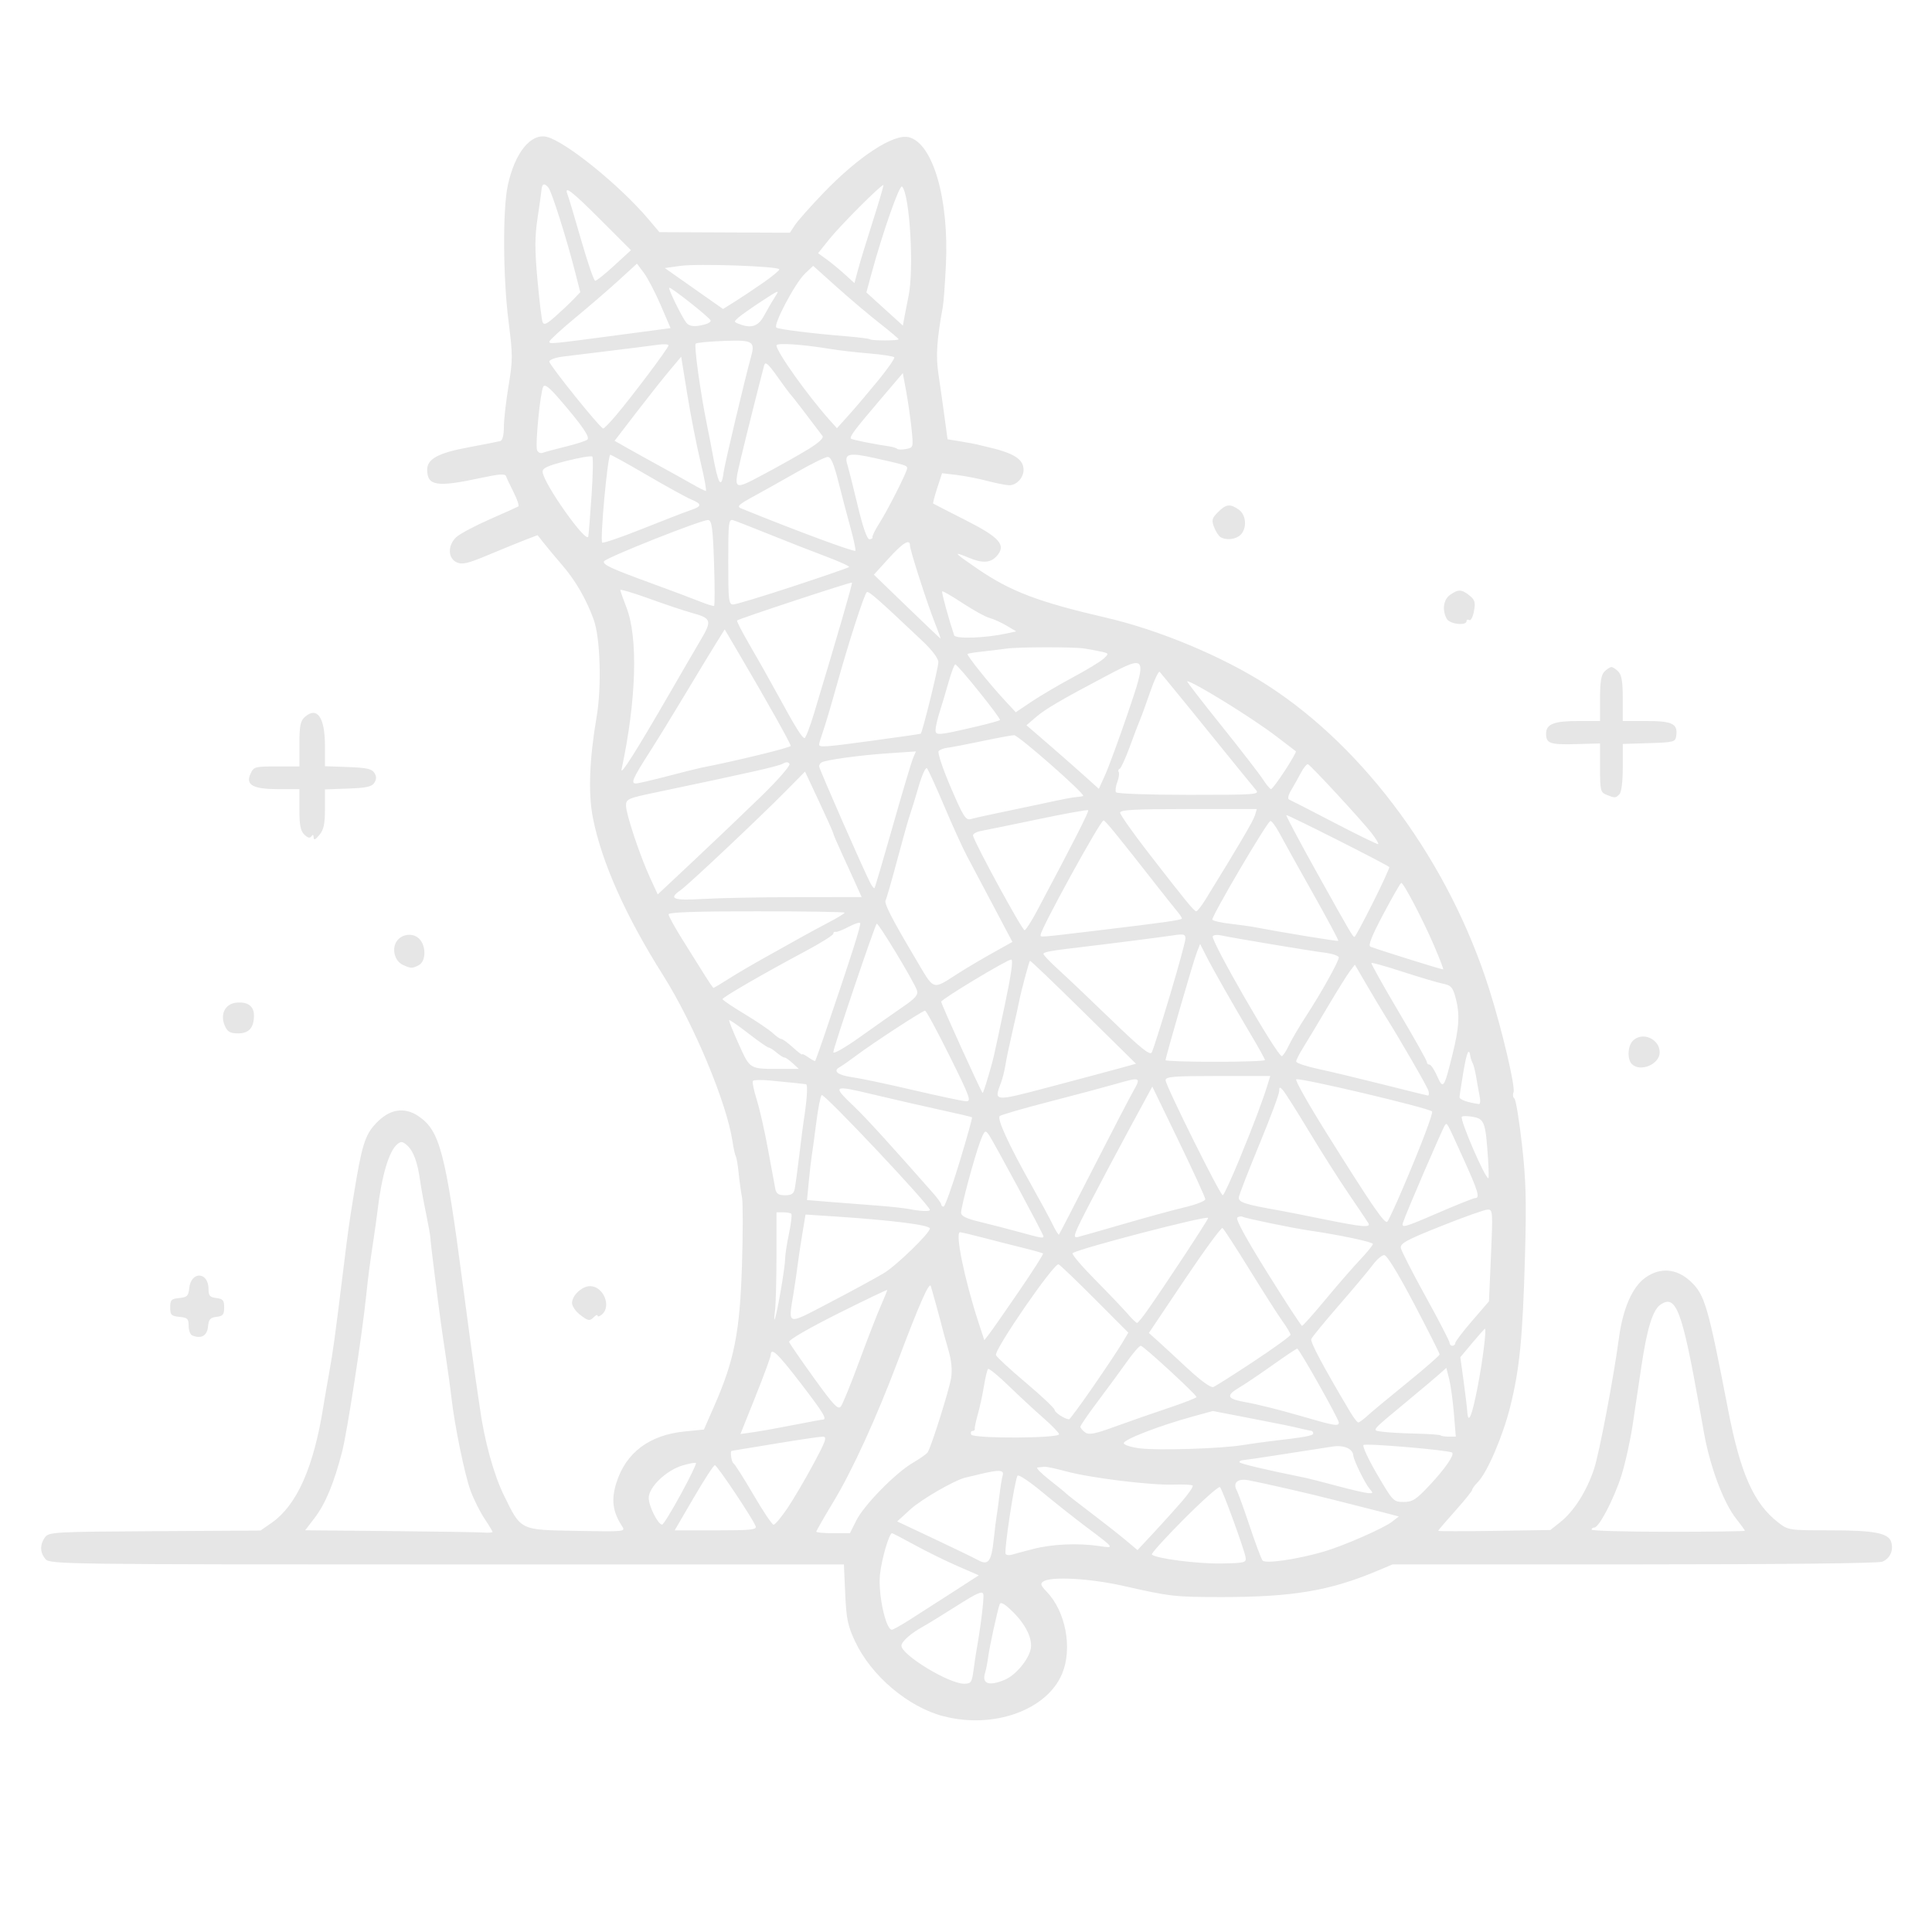 <?xml version="1.0" encoding="UTF-8" standalone="no"?>
<!-- Created with Inkscape (http://www.inkscape.org/) -->

<svg
   width="180mm"
   height="180mm"
   viewBox="0 0 180 180"
   version="1.1"
   id="svg5"
   xmlSpace="preserve"
   xmlns="http://www.w3.org/2000/svg"
   xmlnsSvg="http://www.w3.org/2000/svg"><defs
     id="defs2" /><g
     id="layer1"><g
       id="g884"
       transform="translate(8.165,113.57)" /><g
       id="g876"
       transform="translate(174.149,34.086)"><path
         style="fill:#e6e6e6;fill-opacity:1;stroke-width:0.265"
         d="m -86.245,125.814 c -3.302,-0.861 -6.735,-3.768 -8.24,-6.978 -0.68,-1.45 -0.814,-2.096 -0.917,-4.432 l -0.122,-2.734 h -36.966 c -35.476,0 -36.984,-0.019 -37.404,-0.484 -0.537,-0.594 -0.561,-1.364 -0.062,-2.045 0.359,-0.491 0.816,-0.516 10.225,-0.571 l 9.85,-0.057 1.005,-0.697 c 2.39,-1.656 3.965,-5.203 4.869,-10.963 0.08,-0.509 0.317,-1.879 0.526,-3.043 0.37,-2.057 0.516,-3.127 1.339,-9.79 0.438,-3.552 0.493,-3.944 0.92,-6.593 0.769,-4.767 1.065,-5.743 2.073,-6.823 1.274,-1.366 2.655,-1.603 4.003,-0.687 1.968,1.336 2.495,3.335 4.101,15.559 0.507,3.856 1.039,7.785 1.183,8.731 0.144,0.946 0.327,2.196 0.406,2.778 0.416,3.062 1.291,6.271 2.236,8.204 1.634,3.343 1.456,3.255 6.816,3.354 4.499,0.083 4.548,0.077 4.207,-0.446 -0.877,-1.348 -1.021,-2.455 -0.524,-4.035 0.884,-2.812 3.074,-4.456 6.371,-4.783 l 1.783,-0.177 0.985,-2.249 c 1.851,-4.226 2.363,-6.835 2.56,-13.029 0.096,-3.019 0.098,-5.876 0.004,-6.35 -0.094,-0.474 -0.233,-1.482 -0.31,-2.242 -0.076,-0.759 -0.198,-1.476 -0.27,-1.593 -0.072,-0.117 -0.21,-0.742 -0.307,-1.389 -0.536,-3.594 -3.614,-10.956 -6.471,-15.482 -3.494,-5.533 -5.719,-10.525 -6.535,-14.664 -0.446,-2.261 -0.327,-5.466 0.35,-9.413 0.475,-2.773 0.342,-7.319 -0.263,-9.015 -0.672,-1.88 -1.683,-3.643 -2.905,-5.063 -0.652,-0.758 -1.444,-1.706 -1.76,-2.108 l -0.575,-0.731 -1.107,0.424 c -0.609,0.233 -2.164,0.867 -3.455,1.408 -1.952,0.818 -2.454,0.936 -2.977,0.698 -0.83,-0.378 -0.847,-1.589 -0.033,-2.347 0.327,-0.305 1.723,-1.049 3.101,-1.654 1.378,-0.605 2.584,-1.148 2.679,-1.206 0.095,-0.059 -0.101,-0.647 -0.434,-1.306 -0.334,-0.66 -0.655,-1.342 -0.713,-1.516 -0.079,-0.237 -0.664,-0.196 -2.336,0.165 -4.108,0.887 -5.009,0.749 -5.009,-0.767 0,-1.002 1.036,-1.562 3.862,-2.086 1.441,-0.267 2.769,-0.529 2.951,-0.581 0.203,-0.058 0.331,-0.564 0.331,-1.306 0,-0.666 0.195,-2.387 0.434,-3.824 0.402,-2.422 0.402,-2.863 0,-6.037 -0.518,-4.085 -0.552,-10.402 -0.069,-12.653 0.653,-3.04 2.147,-4.892 3.645,-4.516 1.755,0.44 6.784,4.511 9.432,7.634 l 1.05,1.238 6.079,0.027 6.079,0.027 0.465,-0.71 c 0.256,-0.39 1.433,-1.719 2.616,-2.952 3.293,-3.433 6.59,-5.59 8.001,-5.236 2.247,0.564 3.755,5.772 3.451,11.922 -0.086,1.746 -0.212,3.473 -0.279,3.836 -0.565,3.069 -0.668,4.616 -0.421,6.272 0.148,0.989 0.401,2.769 0.562,3.955 l 0.293,2.158 1.225,0.201 c 0.674,0.11 1.344,0.234 1.489,0.274 0.146,0.04 0.518,0.13 0.827,0.2 2.613,0.587 3.539,1.156 3.539,2.176 0,0.73 -0.652,1.433 -1.329,1.433 -0.274,0 -1.188,-0.18 -2.032,-0.401 -0.844,-0.221 -2.141,-0.473 -2.883,-0.561 l -1.348,-0.16 -0.453,1.384 c -0.249,0.761 -0.416,1.411 -0.372,1.443 0.045,0.033 1.391,0.723 2.991,1.533 3.23,1.636 3.844,2.344 2.918,3.368 -0.578,0.639 -1.323,0.679 -2.612,0.14 -1.51,-0.631 -1.395,-0.487 0.837,1.041 3.069,2.102 5.662,3.088 11.954,4.545 4.961,1.149 10.862,3.613 14.977,6.255 9.201,5.906 17.025,16.609 20.741,28.376 1.203,3.808 2.45,9.098 2.261,9.59 -0.089,0.232 -0.054,0.491 0.078,0.575 0.132,0.084 0.448,1.999 0.703,4.254 0.379,3.352 0.431,5.261 0.286,10.451 -0.213,7.605 -0.498,10.508 -1.377,14.023 -0.691,2.761 -2.152,6.156 -3.027,7.031 -0.281,0.281 -0.512,0.599 -0.515,0.708 -0.003,0.109 -0.717,0.994 -1.587,1.966 -0.87,0.972 -1.582,1.805 -1.583,1.852 -1.7e-4,0.047 2.351,0.049 5.226,0.005 l 5.226,-0.08 0.926,-0.735 c 1.276,-1.012 2.471,-2.9 3.154,-4.98 0.486,-1.481 1.821,-8.507 2.302,-12.116 0.374,-2.803 1.248,-4.81 2.475,-5.684 1.381,-0.983 2.906,-0.858 4.199,0.344 1.333,1.239 1.628,2.248 3.503,11.955 1.151,5.956 2.395,8.754 4.677,10.517 0.929,0.718 0.993,0.728 4.828,0.728 4.105,0 5.429,0.251 5.692,1.08 0.247,0.777 -0.114,1.569 -0.841,1.845 -0.392,0.149 -9.7,0.249 -23.136,0.249 H -44.405 l -1.513,0.635 c -4.337,1.82 -7.834,2.407 -14.346,2.407 -4.451,0 -4.796,-0.039 -9.247,-1.044 -3.056,-0.69 -6.667,-0.894 -7.417,-0.42 -0.329,0.208 -0.279,0.367 0.317,0.988 1.758,1.836 2.397,5.271 1.417,7.617 -1.419,3.396 -6.386,5.176 -11.049,3.961 z m 2.797,-4.289 c 0.093,-0.691 0.212,-1.495 0.265,-1.786 0.387,-2.143 0.728,-4.905 0.652,-5.277 -0.075,-0.364 -0.532,-0.168 -2.473,1.063 -1.31,0.831 -2.728,1.702 -3.153,1.936 -1.129,0.623 -2.007,1.4 -2.007,1.777 0,0.861 4.413,3.543 5.829,3.543 0.655,0 0.732,-0.108 0.887,-1.257 z m 2.916,0.888 c 0.973,-0.406 2.142,-1.775 2.4,-2.809 0.233,-0.936 -0.428,-2.331 -1.683,-3.548 -0.773,-0.75 -1.106,-0.933 -1.201,-0.661 -0.224,0.639 -0.955,4.003 -1.077,4.956 -0.064,0.497 -0.187,1.127 -0.273,1.401 -0.331,1.042 0.343,1.285 1.835,0.662 z m -8.993,-5.508 c 0.74,-0.467 2.521,-1.608 3.958,-2.536 l 2.611,-1.686 -1.984,-0.863 c -1.091,-0.474 -2.886,-1.357 -3.988,-1.962 -1.102,-0.605 -2.053,-1.1 -2.113,-1.1 -0.266,0 -0.965,2.393 -1.121,3.84 -0.193,1.79 0.531,5.156 1.109,5.156 0.1,0 0.788,-0.382 1.528,-0.85 z m 7.959,-7.558 c 0.105,-0.978 0.227,-1.969 0.272,-2.201 0.045,-0.233 0.158,-1.066 0.252,-1.852 0.094,-0.786 0.231,-1.638 0.305,-1.892 0.159,-0.547 -0.27,-0.582 -2.017,-0.167 -0.655,0.156 -1.31,0.311 -1.455,0.346 -1.008,0.239 -4.095,2.022 -5.117,2.955 l -1.233,1.126 3.44,1.621 c 1.892,0.891 3.735,1.785 4.097,1.985 0.944,0.523 1.237,0.136 1.457,-1.92 z m 23.466,1.661 c -0.116,-0.727 -2.15,-6.304 -2.387,-6.544 -0.105,-0.107 -1.611,1.229 -3.345,2.968 -1.734,1.739 -3.084,3.231 -3,3.315 0.368,0.368 4.254,0.871 6.435,0.833 2.222,-0.039 2.376,-0.078 2.297,-0.571 z m 7.284,-0.534 c 1.832,-0.533 5.587,-2.178 6.377,-2.795 l 0.612,-0.478 -1.009,-0.267 c -0.555,-0.147 -1.485,-0.384 -2.067,-0.527 -0.582,-0.143 -1.951,-0.49 -3.043,-0.772 -2.079,-0.536 -6.383,-1.523 -7.898,-1.811 -0.988,-0.188 -1.473,0.236 -1.08,0.943 0.128,0.231 0.67,1.73 1.205,3.331 0.534,1.601 1.073,3.042 1.198,3.203 0.254,0.327 3.209,-0.101 5.705,-0.826 z m -27.062,-0.249 c 1.766,-0.454 4.136,-0.56 6.104,-0.274 1.513,0.22 1.543,0.264 -1.218,-1.811 -1.107,-0.832 -2.943,-2.286 -4.081,-3.232 -1.138,-0.946 -2.158,-1.627 -2.268,-1.514 -0.254,0.261 -1.285,7.013 -1.114,7.294 0.07,0.115 0.325,0.149 0.568,0.075 0.242,-0.074 1.147,-0.316 2.009,-0.538 z m 13.885,-4.474 c 0.61,-0.708 1.044,-1.353 0.964,-1.433 -0.08,-0.08 -0.889,-0.119 -1.799,-0.088 -2.111,0.073 -7.775,-0.625 -9.997,-1.233 -0.941,-0.257 -1.86,-0.45 -2.041,-0.429 -0.182,0.021 -0.465,0.054 -0.63,0.072 -0.165,0.018 0.341,0.536 1.124,1.151 0.783,0.615 1.483,1.187 1.556,1.272 0.073,0.085 1.085,0.875 2.249,1.756 1.164,0.881 2.63,2.032 3.257,2.557 l 1.141,0.955 1.534,-1.646 c 0.844,-0.905 2.033,-2.226 2.643,-2.934 z m -64.269,2.889 c 0,-0.066 -0.341,-0.631 -0.758,-1.257 -0.417,-0.626 -0.999,-1.793 -1.293,-2.593 -0.536,-1.457 -1.493,-6.111 -1.768,-8.599 -0.08,-0.728 -0.317,-2.454 -0.525,-3.836 -0.433,-2.87 -0.517,-3.485 -1.047,-7.673 -0.212,-1.673 -0.391,-3.221 -0.399,-3.44 -0.007,-0.218 -0.187,-1.23 -0.399,-2.249 -0.212,-1.019 -0.459,-2.388 -0.55,-3.043 -0.241,-1.739 -0.622,-2.785 -1.204,-3.312 -0.43,-0.389 -0.583,-0.408 -0.931,-0.119 -0.782,0.649 -1.457,2.94 -1.852,6.284 -0.064,0.541 -0.233,1.757 -0.377,2.703 -0.35,2.309 -0.476,3.28 -0.672,5.159 -0.386,3.704 -1.769,12.676 -2.23,14.466 -0.756,2.938 -1.556,4.875 -2.55,6.177 l -0.899,1.178 7.867,0.074 c 4.327,0.041 8.254,0.102 8.726,0.136 0.473,0.034 0.86,0.008 0.86,-0.057 z m 33.888,-1.058 c 0.721,-1.443 3.657,-4.441 5.27,-5.381 0.655,-0.381 1.275,-0.817 1.378,-0.969 0.333,-0.489 2.007,-5.799 2.191,-6.95 0.119,-0.742 0.029,-1.627 -0.268,-2.646 -0.245,-0.842 -0.487,-1.71 -0.537,-1.928 -0.103,-0.448 -0.902,-3.362 -1.088,-3.967 -0.138,-0.447 -1.067,1.658 -3.034,6.877 -2.039,5.408 -4.258,10.263 -6.037,13.208 -0.88,1.457 -1.6,2.713 -1.6,2.791 0,0.078 0.706,0.141 1.569,0.141 h 1.569 z m 82.793,0.95 c -2e-5,-0.052 -0.364,-0.554 -0.808,-1.115 -1.18,-1.49 -2.427,-4.81 -3,-7.988 -0.072,-0.402 -0.264,-1.473 -0.426,-2.381 -1.622,-9.106 -2.189,-10.593 -3.651,-9.568 -0.7,0.491 -1.237,2.231 -1.748,5.668 -0.227,1.528 -0.596,4.002 -0.82,5.498 -0.224,1.496 -0.701,3.639 -1.059,4.763 -0.689,2.157 -2.078,4.821 -2.515,4.821 -0.143,0 -0.259,0.089 -0.258,0.198 5.3e-4,0.109 3.215,0.198 7.144,0.198 3.929,0 7.143,-0.042 7.143,-0.094 z m -92.166,-0.422 c -0.285,-0.744 -3.6,-5.701 -3.804,-5.689 -0.113,0.007 -1.002,1.376 -1.974,3.043 l -1.768,3.03 h 3.847 c 3.255,0 3.824,-0.059 3.699,-0.384 z m -6.978,-2.968 c 0.841,-1.542 1.478,-2.856 1.415,-2.919 -0.063,-0.063 -0.625,0.038 -1.247,0.224 -1.529,0.458 -3.153,2.019 -3.152,3.03 0.001,0.771 0.873,2.497 1.252,2.479 0.111,-0.005 0.891,-1.272 1.732,-2.814 z m 9.929,1.302 c 0.565,-0.837 1.652,-2.682 2.414,-4.101 1.191,-2.216 1.316,-2.58 0.886,-2.58 -0.275,0 -2.279,0.297 -4.455,0.66 -2.175,0.363 -3.985,0.661 -4.021,0.661 -0.183,0.003 -0.034,1.048 0.168,1.173 0.129,0.079 0.964,1.396 1.856,2.926 0.892,1.53 1.735,2.782 1.873,2.782 0.138,0 0.713,-0.685 1.278,-1.521 z m 59.855,-2.171 c 1.424,-1.52 2.316,-2.812 2.086,-3.023 -0.245,-0.225 -8.063,-0.894 -8.261,-0.707 -0.117,0.111 0.46,1.35 1.282,2.753 1.454,2.484 1.52,2.552 2.456,2.552 0.832,0 1.159,-0.211 2.437,-1.575 z m -5.627,0.319 c -0.396,-0.45 -1.464,-2.633 -1.493,-3.052 -0.044,-0.657 -0.881,-1.021 -1.955,-0.851 -0.616,0.098 -1.418,0.222 -1.782,0.276 -0.364,0.054 -1.912,0.295 -3.44,0.535 -1.528,0.24 -2.927,0.443 -3.109,0.453 -0.182,0.009 -0.331,0.091 -0.331,0.183 0,0.135 2.335,0.69 6.218,1.478 0.291,0.059 1.601,0.395 2.91,0.747 1.31,0.352 2.608,0.652 2.885,0.668 0.459,0.026 0.468,-0.013 0.096,-0.435 z m -11.845,-4.035 c 0.8,-0.128 1.991,-0.296 2.646,-0.372 3.237,-0.376 3.969,-0.509 3.969,-0.721 0,-0.127 -0.089,-0.24 -0.198,-0.251 -0.109,-0.011 -0.437,-0.077 -0.728,-0.147 -1.158,-0.278 -1.715,-0.393 -5.006,-1.03 l -3.419,-0.662 -1.873,0.514 c -3.165,0.868 -6.534,2.178 -6.429,2.499 0.054,0.166 0.745,0.377 1.534,0.471 1.733,0.204 7.488,0.022 9.504,-0.302 z m -17.066,-1.02 c 0,-0.13 -0.655,-0.808 -1.455,-1.507 -0.8,-0.699 -2.256,-2.047 -3.234,-2.996 -0.978,-0.948 -1.845,-1.658 -1.926,-1.577 -0.081,0.081 -0.254,0.803 -0.385,1.605 -0.13,0.801 -0.386,1.978 -0.568,2.616 -0.182,0.637 -0.31,1.248 -0.284,1.357 0.026,0.109 -0.069,0.198 -0.21,0.198 -0.141,0 -0.199,0.149 -0.13,0.331 0.15,0.393 8.191,0.366 8.191,-0.027 z m 10.253,-2.465 c 1.419,-0.474 2.566,-0.926 2.549,-1.004 -0.06,-0.276 -4.949,-4.772 -5.189,-4.772 -0.134,0 -0.711,0.662 -1.282,1.472 -0.571,0.81 -1.783,2.46 -2.692,3.668 -0.909,1.208 -1.654,2.289 -1.654,2.401 0,0.113 0.197,0.349 0.439,0.526 0.357,0.261 0.885,0.159 2.844,-0.554 1.323,-0.481 3.566,-1.263 4.985,-1.737 z m 26.531,0.508 c -0.099,-1.201 -0.299,-2.642 -0.442,-3.204 l -0.262,-1.021 -0.577,0.519 c -0.317,0.285 -1.708,1.458 -3.091,2.605 -3.461,2.873 -3.301,2.677 -2.305,2.824 0.468,0.069 1.859,0.148 3.092,0.176 1.233,0.028 2.295,0.103 2.359,0.168 0.065,0.065 0.408,0.117 0.762,0.117 h 0.645 z m -61.522,1.098 c 1.382,-0.274 2.603,-0.498 2.712,-0.5 0.456,-0.006 0.083,-0.623 -2.063,-3.413 -2.146,-2.79 -2.754,-3.361 -2.774,-2.609 -0.005,0.182 -0.641,1.913 -1.414,3.846 l -1.405,3.516 1.216,-0.172 c 0.669,-0.094 2.347,-0.395 3.729,-0.669 z m 50.8,-0.236 c 0,-0.323 -3.692,-6.881 -3.874,-6.881 -0.072,0 -1.105,0.691 -2.296,1.536 -1.191,0.845 -2.548,1.761 -3.016,2.037 -1.399,0.823 -1.276,1.111 0.616,1.44 0.942,0.164 3.107,0.705 4.811,1.202 3.394,0.99 3.759,1.055 3.759,0.666 z m 2.649,-0.61 c 0.362,-0.335 2.028,-1.718 3.701,-3.075 1.673,-1.357 3.043,-2.552 3.043,-2.656 0,-0.104 -1.072,-2.229 -2.381,-4.722 -1.473,-2.803 -2.533,-4.532 -2.778,-4.531 -0.218,0.001 -0.695,0.406 -1.058,0.9 -0.364,0.494 -1.775,2.179 -3.136,3.745 -1.361,1.565 -2.532,2.995 -2.602,3.176 -0.108,0.281 1.096,2.541 3.614,6.779 0.324,0.546 0.668,0.992 0.764,0.992 0.096,0 0.471,-0.274 0.834,-0.608 z m -25.571,-2.681 c 1.144,-1.655 2.358,-3.474 2.697,-4.043 l 0.616,-1.034 -3.144,-3.154 c -1.729,-1.735 -3.24,-3.18 -3.358,-3.211 -0.442,-0.116 -6.015,7.972 -5.828,8.459 0.07,0.183 1.325,1.342 2.789,2.575 1.463,1.233 2.668,2.372 2.677,2.532 0.013,0.247 0.926,0.843 1.339,0.875 0.073,0.006 1.068,-1.344 2.213,-2.999 z m 35.858,-0.025 c 0.469,-2.416 0.844,-5.417 0.677,-5.417 -0.038,0 -0.568,0.597 -1.179,1.326 l -1.11,1.326 0.299,2.18 c 0.165,1.199 0.322,2.505 0.349,2.903 0.086,1.251 0.434,0.414 0.964,-2.318 z m -57.632,-2.331 c 0.76,-2.061 1.662,-4.388 2.005,-5.17 0.343,-0.782 0.623,-1.468 0.623,-1.525 0,-0.057 -2.083,0.94 -4.629,2.216 -2.697,1.351 -4.582,2.446 -4.516,2.624 0.062,0.168 1.104,1.68 2.314,3.359 1.845,2.56 2.251,2.988 2.511,2.648 0.171,-0.223 0.932,-2.091 1.692,-4.153 z m 36.793,-0.056 c 1.873,-1.239 3.406,-2.35 3.406,-2.469 0,-0.119 -0.334,-0.682 -0.742,-1.249 -0.408,-0.568 -1.788,-2.728 -3.067,-4.801 -1.278,-2.073 -2.418,-3.827 -2.531,-3.897 -0.114,-0.07 -1.703,2.102 -3.533,4.828 l -3.326,4.956 0.712,0.634 c 0.392,0.349 1.657,1.514 2.811,2.59 1.294,1.206 2.245,1.899 2.481,1.809 0.21,-0.081 1.915,-1.16 3.788,-2.399 z m 18.752,-1.692 c 0,-0.137 0.707,-1.069 1.571,-2.07 l 1.571,-1.821 0.188,-4.28 c 0.18,-4.095 0.166,-4.279 -0.314,-4.269 -0.276,0.006 -2.228,0.7 -4.339,1.543 -3.24,1.294 -3.822,1.611 -3.744,2.04 0.051,0.279 1.092,2.317 2.315,4.529 1.223,2.212 2.223,4.147 2.223,4.299 0,0.153 0.119,0.278 0.265,0.278 0.146,0 0.265,-0.112 0.265,-0.25 z m -40.626,-4.858 c 1.276,-1.863 2.276,-3.432 2.223,-3.485 -0.053,-0.053 -0.87,-0.286 -1.815,-0.518 -0.945,-0.232 -2.612,-0.656 -3.703,-0.942 -1.091,-0.287 -2.089,-0.523 -2.217,-0.525 -0.488,-0.01 0.42,4.423 1.721,8.402 l 0.543,1.659 0.464,-0.601 c 0.255,-0.331 1.508,-2.126 2.784,-3.989 z m 28.529,0.808 c 1.117,-1.346 2.569,-3.016 3.227,-3.712 0.658,-0.695 1.197,-1.358 1.197,-1.473 0,-0.187 -3.175,-0.858 -5.953,-1.258 -1.487,-0.214 -5.961,-1.138 -6.188,-1.278 -0.103,-0.064 -0.322,-0.033 -0.487,0.069 -0.195,0.12 0.777,1.91 2.791,5.14 1.699,2.725 3.156,4.956 3.236,4.957 0.08,0.001 1.06,-1.099 2.177,-2.445 z m -41.143,-2.463 c 1.164,-0.697 4.292,-3.732 4.292,-4.164 0,-0.326 -3.533,-0.772 -8.901,-1.124 l -2.683,-0.176 -0.301,1.814 c -0.166,0.998 -0.36,2.29 -0.431,2.872 -0.071,0.582 -0.246,1.773 -0.387,2.646 -0.496,3.066 -0.723,3.007 3.377,0.867 2.001,-1.044 4.266,-2.275 5.034,-2.735 z m 24.525,3.511 c 1.722,-2.443 5.696,-8.484 5.696,-8.66 0,-0.281 -12.253,2.909 -12.632,3.288 -0.095,0.095 0.854,1.211 2.108,2.48 1.254,1.269 2.614,2.694 3.022,3.167 0.407,0.473 0.804,0.855 0.88,0.85 0.077,-0.006 0.493,-0.512 0.925,-1.124 z m -34.123,-1.908 c 0.228,-1.31 0.411,-2.647 0.408,-2.973 -0.003,-0.325 0.156,-1.363 0.354,-2.305 0.198,-0.943 0.295,-1.778 0.217,-1.856 -0.078,-0.078 -0.42,-0.142 -0.759,-0.142 h -0.617 l -0.003,4.035 c -0.002,2.219 -0.062,4.511 -0.135,5.093 -0.22,1.77 0.096,0.675 0.535,-1.852 z m 24.473,-5.036 c 0,-0.203 -4.7,-8.933 -5.115,-9.5 -0.314,-0.43 -0.387,-0.367 -0.782,0.681 -0.541,1.432 -1.774,6.028 -1.775,6.616 -5.3e-4,0.317 0.48,0.55 1.785,0.864 0.982,0.237 2.619,0.659 3.638,0.94 2.066,0.568 2.249,0.601 2.249,0.398 z m 7.541,-1.174 c 2.037,-0.592 4.567,-1.283 5.622,-1.534 1.055,-0.251 1.918,-0.587 1.918,-0.747 0,-0.16 -1.112,-2.587 -2.47,-5.394 l -2.47,-5.104 -1.992,3.674 c -1.096,2.021 -2.789,5.207 -3.762,7.081 -1.598,3.076 -1.711,3.392 -1.16,3.254 0.336,-0.084 2.277,-0.638 4.315,-1.23 z m -2.905,-5.167 c 1.71,-3.347 3.395,-6.591 3.746,-7.21 0.734,-1.295 0.676,-1.316 -1.738,-0.621 -0.962,0.277 -3.713,1.011 -6.114,1.631 -2.401,0.62 -4.473,1.221 -4.604,1.336 -0.277,0.242 0.831,2.656 2.962,6.452 0.817,1.455 1.707,3.104 1.979,3.664 0.272,0.56 0.531,0.976 0.577,0.926 0.046,-0.05 1.482,-2.83 3.192,-6.177 z m 35.58,2.778 c 0.479,0 0.294,-0.62 -1.105,-3.704 -1.567,-3.456 -1.49,-3.313 -1.689,-3.114 -0.175,0.175 -3.665,8.272 -3.928,9.113 -0.163,0.521 0.131,0.441 3.137,-0.86 1.824,-0.789 3.437,-1.435 3.583,-1.435 z m -9.956,2.315 c -0.11,-0.182 -0.93,-1.402 -1.824,-2.712 -0.894,-1.31 -2.557,-3.929 -3.696,-5.821 -1.139,-1.892 -2.23,-3.614 -2.425,-3.827 -0.308,-0.337 -0.354,-0.325 -0.354,0.093 0,0.264 -0.824,2.474 -1.831,4.91 -1.007,2.436 -1.87,4.655 -1.918,4.931 -0.087,0.502 0.449,0.68 3.882,1.285 0.437,0.077 2.223,0.43 3.969,0.785 3.737,0.759 4.479,0.822 4.198,0.355 z m 3.283,-3.373 c 1.664,-3.908 2.792,-6.881 2.66,-7.014 -0.336,-0.336 -12.209,-3.146 -12.653,-2.995 -0.139,0.047 1.087,2.229 2.725,4.849 4.304,6.884 5.52,8.661 5.76,8.418 0.117,-0.119 0.796,-1.585 1.509,-3.259 z m -44.126,2.158 c 0,-0.427 -9.877,-10.908 -10.083,-10.699 -0.111,0.113 -0.338,1.278 -0.504,2.587 -0.166,1.31 -0.352,2.679 -0.413,3.043 -0.061,0.364 -0.187,1.446 -0.278,2.406 l -0.167,1.744 2.217,0.181 c 1.219,0.1 3.169,0.251 4.334,0.336 1.164,0.085 2.528,0.235 3.031,0.333 1.033,0.201 1.864,0.232 1.864,0.068 z m 2.755,-4.429 c 0.692,-2.268 1.218,-4.156 1.169,-4.197 -0.049,-0.041 -1.338,-0.345 -2.866,-0.676 -1.528,-0.331 -4.346,-0.977 -6.262,-1.434 -3.896,-0.93 -3.949,-0.895 -1.786,1.17 1.045,0.997 3.415,3.6 7.321,8.038 0.4,0.454 0.727,0.915 0.728,1.024 2.7e-4,0.109 0.1,0.198 0.221,0.198 0.121,0 0.786,-1.855 1.477,-4.123 z m -15.346,2.47 c 0.066,-0.327 0.255,-1.726 0.422,-3.109 0.166,-1.382 0.343,-2.769 0.392,-3.082 0.335,-2.109 0.428,-3.537 0.232,-3.563 -0.294,-0.039 -1.428,-0.155 -3.325,-0.341 -0.83,-0.081 -1.562,-0.061 -1.626,0.045 -0.064,0.106 0.106,0.907 0.378,1.781 0.272,0.873 0.743,2.957 1.045,4.63 0.303,1.673 0.606,3.311 0.673,3.638 0.094,0.456 0.306,0.595 0.906,0.595 0.601,0 0.812,-0.139 0.903,-0.595 z m 41.438,-2.778 c 1.328,-3.227 2.161,-5.438 2.643,-7.011 l 0.223,-0.728 h -4.876 c -4.149,0 -4.876,0.059 -4.876,0.395 0,0.485 5.085,10.717 5.326,10.717 0.095,0 0.797,-1.518 1.561,-3.373 z m 23.152,-0.083 c -0.219,-3.314 -0.339,-3.65 -1.372,-3.844 -0.501,-0.094 -0.979,-0.102 -1.063,-0.018 -0.222,0.222 2.15,5.731 2.469,5.731 0.05,0 0.035,-0.841 -0.033,-1.869 z m -0.772,-5.737 c -0.079,-0.4 -0.224,-1.204 -0.32,-1.786 -0.097,-0.582 -0.246,-1.177 -0.332,-1.323 -0.086,-0.146 -0.18,-0.424 -0.21,-0.62 -0.136,-0.9 -0.34,-0.451 -0.663,1.458 -0.193,1.14 -0.352,2.19 -0.353,2.334 -0.002,0.218 0.755,0.483 1.804,0.633 0.121,0.017 0.155,-0.296 0.075,-0.696 z M -85.673,64.309 c -1.155,-2.328 -2.185,-4.233 -2.29,-4.233 -0.234,0 -4.833,2.999 -6.379,4.16 -0.625,0.469 -1.339,0.968 -1.587,1.108 -0.663,0.374 -0.139,0.757 1.299,0.951 0.672,0.091 3.172,0.621 5.556,1.178 2.384,0.557 4.597,1.026 4.918,1.041 0.533,0.026 0.403,-0.334 -1.517,-4.205 z m 15.631,1.189 1.732,-0.477 -4.904,-4.834 c -2.697,-2.659 -4.937,-4.802 -4.977,-4.762 -0.095,0.095 -0.866,3 -1.024,3.857 -0.067,0.364 -0.344,1.614 -0.616,2.778 -0.272,1.164 -0.561,2.547 -0.643,3.073 -0.082,0.526 -0.271,1.278 -0.421,1.671 -0.669,1.758 -0.68,1.757 4.425,0.41 2.583,-0.682 5.476,-1.454 6.428,-1.716 z m 28.972,2.024 c -0.138,-0.434 -2.716,-4.892 -4.078,-7.05 -0.275,-0.437 -1.012,-1.669 -1.637,-2.738 l -1.136,-1.944 -0.471,0.621 c -0.259,0.342 -1.211,1.871 -2.115,3.399 -0.904,1.528 -1.922,3.222 -2.262,3.765 -0.34,0.543 -0.617,1.1 -0.617,1.239 0,0.139 0.923,0.45 2.051,0.691 1.128,0.241 3.836,0.89 6.019,1.441 2.183,0.551 4.066,1.016 4.185,1.034 0.119,0.018 0.146,-0.188 0.06,-0.458 z m -41.014,-1.295 c 0.526,-1.807 0.404,-1.282 1.536,-6.615 0.604,-2.845 0.811,-4.299 0.612,-4.299 -0.38,0 -6.522,3.7 -6.524,3.93 -0.002,0.211 3.764,8.505 3.862,8.505 0.039,0 0.27,-0.685 0.514,-1.521 z m 43.238,-1.982 c 0.658,-2.645 0.725,-3.842 0.302,-5.406 -0.255,-0.944 -0.423,-1.129 -1.154,-1.273 -0.47,-0.092 -2.145,-0.588 -3.721,-1.101 -1.576,-0.513 -2.909,-0.889 -2.962,-0.836 -0.053,0.053 1.088,2.095 2.535,4.537 1.447,2.442 2.632,4.552 2.632,4.688 0,0.137 0.11,0.248 0.245,0.248 0.135,0 0.457,0.478 0.714,1.063 0.561,1.272 0.642,1.162 1.409,-1.921 z m -61.452,0.725 c -0.312,-0.291 -0.656,-0.529 -0.764,-0.529 -0.108,0 -0.439,-0.208 -0.737,-0.463 -0.297,-0.255 -0.629,-0.464 -0.736,-0.465 -0.107,-0.001 -0.96,-0.596 -1.895,-1.321 -0.935,-0.725 -1.738,-1.281 -1.784,-1.234 -0.047,0.047 0.354,1.052 0.892,2.235 1.083,2.383 0.952,2.307 3.96,2.307 h 1.633 z m 2.878,-2.384 c 2.62,-7.701 3.531,-10.558 3.408,-10.682 -0.077,-0.077 -0.576,0.092 -1.108,0.377 -0.532,0.285 -1.063,0.488 -1.18,0.451 -0.117,-0.036 -0.213,0.042 -0.213,0.175 0,0.133 -1.161,0.861 -2.58,1.618 -3.914,2.09 -7.739,4.301 -7.739,4.474 0,0.085 0.923,0.709 2.051,1.387 1.128,0.678 2.313,1.481 2.635,1.783 0.321,0.303 0.682,0.55 0.801,0.55 0.119,0 0.6,0.35 1.069,0.779 0.469,0.428 0.853,0.719 0.853,0.646 0,-0.073 0.261,0.05 0.579,0.273 0.319,0.223 0.608,0.378 0.642,0.343 0.034,-0.034 0.386,-1.014 0.782,-2.177 z m 41.124,2.09 c 0,-0.089 -0.576,-1.131 -1.28,-2.315 -1.775,-2.987 -3.592,-6.187 -4.227,-7.445 l -0.534,-1.058 -0.31,0.794 c -0.314,0.803 -2.909,9.755 -2.909,10.035 0,0.083 2.084,0.152 4.63,0.152 2.547,0 4.63,-0.073 4.63,-0.162 z m -33.735,-4.955 c 1.183,-0.814 1.444,-1.12 1.31,-1.541 -0.239,-0.752 -3.612,-6.342 -3.747,-6.208 -0.194,0.194 -4.045,11.592 -4.045,11.971 0,0.205 1.083,-0.411 2.502,-1.423 1.376,-0.981 3.167,-2.241 3.979,-2.8 z m 24.864,-1.016 c 0.805,-2.687 1.463,-5.095 1.463,-5.352 0,-0.391 -0.163,-0.442 -0.992,-0.315 -1.031,0.158 -6.097,0.808 -8.401,1.077 -3.133,0.366 -3.836,0.49 -3.836,0.674 0,0.108 0.625,0.762 1.389,1.455 0.764,0.692 2.985,2.802 4.936,4.687 2.703,2.613 3.598,3.337 3.762,3.044 0.118,-0.211 0.874,-2.583 1.678,-5.27 z m 11.095,4.612 c 0.258,-0.546 0.975,-1.766 1.592,-2.712 1.414,-2.166 3.063,-5.122 3.063,-5.491 0,-0.154 -0.625,-0.358 -1.389,-0.452 -1.296,-0.16 -8.349,-1.338 -9.641,-1.61 -0.319,-0.067 -0.639,-0.026 -0.711,0.092 -0.223,0.36 5.999,11.165 6.428,11.165 0.103,0 0.399,-0.446 0.658,-0.992 z m -52.151,-6.233 c 0.757,-0.482 2.329,-1.402 3.493,-2.046 1.164,-0.644 2.593,-1.441 3.175,-1.772 0.582,-0.331 1.743,-0.959 2.58,-1.397 0.837,-0.438 1.521,-0.854 1.521,-0.924 0,-0.071 -3.691,-0.128 -8.202,-0.128 -5.713,0 -8.202,0.087 -8.202,0.287 0,0.158 0.572,1.199 1.27,2.315 0.699,1.116 1.621,2.59 2.051,3.277 0.429,0.687 0.816,1.252 0.859,1.257 0.043,0.005 0.698,-0.386 1.455,-0.867 z m 21.485,-0.572 c 0.728,-0.461 2.13,-1.289 3.118,-1.84 l 1.795,-1.002 -1.769,-3.346 c -0.973,-1.84 -2.086,-3.941 -2.474,-4.669 -0.388,-0.728 -1.335,-2.811 -2.105,-4.63 -0.77,-1.819 -1.497,-3.411 -1.615,-3.537 -0.118,-0.127 -0.469,0.647 -0.779,1.72 -0.31,1.073 -0.672,2.248 -0.803,2.612 -0.132,0.364 -0.665,2.257 -1.185,4.206 -0.52,1.95 -1.006,3.642 -1.08,3.761 -0.168,0.272 0.539,1.661 2.702,5.306 1.921,3.236 1.535,3.105 4.195,1.419 z m 44.182,-2.53 c -0.997,-2.328 -2.817,-5.808 -3.039,-5.811 -0.073,-7.94e-4 -0.826,1.308 -1.673,2.909 -1.11,2.098 -1.443,2.947 -1.191,3.039 1.115,0.409 6.712,2.155 6.773,2.113 0.04,-0.028 -0.352,-1.04 -0.87,-2.251 z m -11.25,-4.798 c -1.339,-2.377 -2.737,-4.891 -3.106,-5.587 -0.37,-0.696 -0.766,-1.231 -0.881,-1.191 -0.339,0.121 -5.539,8.971 -5.401,9.194 0.069,0.112 0.814,0.282 1.655,0.377 0.841,0.095 1.885,0.242 2.321,0.326 2.439,0.47 7.684,1.33 7.759,1.271 0.049,-0.038 -1.007,-2.013 -2.346,-4.39 z m -19.457,3.345 c 5.558,-0.667 7.081,-0.883 7.222,-1.024 0.042,-0.042 -0.133,-0.325 -0.389,-0.631 -0.256,-0.305 -1.007,-1.247 -1.669,-2.093 -3.982,-5.085 -5.079,-6.433 -5.235,-6.432 -0.297,0.002 -5.864,10.128 -5.864,10.666 0,0.24 -0.359,0.269 5.934,-0.486 z m 25.036,-2.536 c 0.883,-1.762 1.563,-3.245 1.511,-3.297 -0.246,-0.246 -9.507,-4.921 -9.586,-4.838 -0.05,0.052 1.238,2.475 2.861,5.386 3.217,5.769 3.325,5.953 3.494,5.953 0.063,0 0.837,-1.441 1.72,-3.203 z m -31.321,0.811 c 3.403,-6.393 4.883,-9.303 4.784,-9.403 -0.063,-0.063 -2.128,0.308 -4.589,0.824 -2.461,0.516 -4.867,1.01 -5.347,1.096 -0.48,0.087 -0.837,0.29 -0.794,0.452 0.221,0.827 4.609,8.873 4.806,8.811 0.126,-0.039 0.639,-0.841 1.14,-1.781 z m 15.732,-1.114 c 3.124,-5.071 4.431,-7.296 4.584,-7.805 l 0.179,-0.595 h -6.368 c -4.995,0 -6.368,0.073 -6.368,0.338 0,0.186 1.15,1.823 2.555,3.638 3.616,4.67 4.335,5.549 4.542,5.549 0.1,0 0.494,-0.506 0.875,-1.124 z m -38.072,-0.192 6.016,-0.007 -0.623,-1.389 c -0.343,-0.764 -0.936,-2.066 -1.32,-2.893 -0.383,-0.827 -0.697,-1.567 -0.697,-1.643 0,-0.076 -0.592,-1.404 -1.317,-2.951 l -1.317,-2.813 -1.792,1.814 c -2.541,2.571 -9.087,8.738 -9.796,9.229 -1.175,0.812 -0.717,0.99 2.117,0.821 1.492,-0.089 5.419,-0.164 8.728,-0.168 z m -3.292,-9.442 c 1.518,-1.479 2.682,-2.816 2.586,-2.971 -0.118,-0.192 -0.32,-0.198 -0.625,-0.019 -0.403,0.236 -3.031,0.83 -11.894,2.689 -2.539,0.532 -2.712,0.61 -2.712,1.211 0,0.793 1.298,4.686 2.25,6.748 l 0.706,1.53 3.464,-3.249 c 1.905,-1.787 4.706,-4.459 6.225,-5.938 z m 12.209,2.821 c 0.889,-3.129 1.738,-5.973 1.886,-6.322 l 0.27,-0.633 -2.591,0.176 c -2.673,0.182 -5.823,0.615 -6.208,0.853 -0.121,0.075 -0.219,0.239 -0.219,0.366 0,0.228 4.223,9.842 4.781,10.885 0.159,0.297 0.329,0.501 0.378,0.452 0.049,-0.049 0.816,-2.649 1.705,-5.777 z m 44.647,0.702 c -0.859,-1.126 -5.695,-6.365 -5.965,-6.461 -0.109,-0.039 -0.405,0.318 -0.656,0.794 -0.251,0.476 -0.661,1.208 -0.911,1.627 -0.266,0.446 -0.345,0.805 -0.19,0.867 0.146,0.058 2.051,1.034 4.233,2.171 2.183,1.136 4.015,2.029 4.072,1.985 0.057,-0.045 -0.206,-0.486 -0.583,-0.981 z m -34.974,-1.893 c 1.019,-0.209 2.745,-0.572 3.836,-0.808 2.566,-0.554 3.206,-0.677 3.77,-0.722 0.255,-0.02 0.463,-0.066 0.463,-0.101 0,-0.343 -6.047,-5.644 -6.438,-5.644 -0.196,0 -1.537,0.248 -2.979,0.551 -1.442,0.303 -2.894,0.581 -3.227,0.619 -0.333,0.037 -0.704,0.176 -0.825,0.309 -0.121,0.133 0.384,1.648 1.122,3.367 1.187,2.764 1.405,3.107 1.884,2.967 0.298,-0.087 1.375,-0.329 2.394,-0.538 z m 24.155,-2.182 c -0.22,-0.255 -1.747,-2.13 -3.393,-4.167 -1.646,-2.037 -3.532,-4.359 -4.192,-5.159 -0.659,-0.8 -1.276,-1.551 -1.371,-1.667 -0.094,-0.117 -0.493,0.717 -0.885,1.852 -0.392,1.135 -0.817,2.302 -0.944,2.593 -0.127,0.291 -0.557,1.422 -0.957,2.514 -0.399,1.091 -0.826,2.024 -0.949,2.073 -0.123,0.049 -0.162,0.188 -0.087,0.309 0.075,0.121 0.015,0.537 -0.133,0.926 -0.148,0.388 -0.201,0.815 -0.119,0.948 0.084,0.136 3.054,0.242 6.79,0.242 6.3,0 6.619,-0.024 6.239,-0.463 z m -11.984,-6.992 c 1.891,-5.522 1.839,-5.623 -1.888,-3.655 -4.319,2.28 -5.742,3.114 -6.642,3.889 l -0.857,0.739 2.048,1.769 c 1.126,0.973 2.643,2.306 3.371,2.963 l 1.323,1.193 0.589,-1.306 c 0.324,-0.718 1.25,-3.235 2.057,-5.593 z m 14.69,5.199 c 0.619,-0.95 1.08,-1.761 1.023,-1.801 -0.056,-0.04 -0.876,-0.666 -1.822,-1.391 -2.229,-1.709 -7.774,-5.134 -8.31,-5.134 -0.07,0 1.354,1.846 3.164,4.102 1.81,2.256 3.559,4.517 3.887,5.024 0.328,0.507 0.672,0.923 0.764,0.925 0.092,0.002 0.674,-0.774 1.293,-1.724 z m -57.515,0.515 c 1.435,-0.376 2.847,-0.73 3.138,-0.786 3.216,-0.625 8.334,-1.873 8.334,-2.032 0,-0.211 -2.163,-4.07 -4.691,-8.372 l -1.458,-2.481 -0.806,1.29 c -0.443,0.71 -1.734,2.838 -2.867,4.73 -1.134,1.892 -2.631,4.329 -3.329,5.416 -1.547,2.412 -1.77,2.918 -1.288,2.918 0.198,0 1.533,-0.308 2.968,-0.684 z m 0.232,-7.783 c 1.049,-1.819 2.33,-4.022 2.847,-4.895 1.078,-1.822 1.013,-2.027 -0.806,-2.529 -0.688,-0.19 -2.472,-0.786 -3.964,-1.325 -1.492,-0.539 -2.712,-0.904 -2.712,-0.812 8e-5,0.092 0.257,0.822 0.57,1.623 1.101,2.81 0.926,8.664 -0.452,15.081 -0.152,0.708 1.436,-1.805 4.516,-7.144 z m 19.044,4.452 c 2.33,-0.317 4.268,-0.597 4.307,-0.622 0.154,-0.102 1.64,-6.114 1.644,-6.655 0.003,-0.362 -0.561,-1.111 -1.517,-2.015 -4.089,-3.867 -4.961,-4.634 -5.142,-4.522 -0.235,0.145 -1.682,4.626 -2.853,8.834 -0.466,1.673 -1.016,3.523 -1.222,4.11 -0.206,0.587 -0.375,1.152 -0.375,1.257 0,0.283 0.529,0.243 5.157,-0.386 z m -5.626,-2.533 c 2.157,-7.144 3.598,-12.107 3.533,-12.172 -0.078,-0.078 -10.531,3.37 -10.709,3.532 -0.058,0.053 0.471,1.08 1.174,2.284 0.704,1.203 1.863,3.26 2.576,4.569 1.689,3.101 2.308,4.101 2.539,4.101 0.103,0 0.503,-1.042 0.887,-2.315 z m 15.115,1.246 c 1.143,-0.267 2.134,-0.541 2.202,-0.609 0.13,-0.13 -3.905,-5.153 -4.164,-5.184 -0.082,-0.01 -0.36,0.727 -0.619,1.636 -0.259,0.91 -0.638,2.181 -0.844,2.825 -0.205,0.644 -0.374,1.386 -0.374,1.647 0,0.538 0.221,0.519 3.798,-0.316 z m 8.998,-4.589 c 1.29,-0.691 2.58,-1.475 2.866,-1.742 0.515,-0.48 0.511,-0.488 -0.315,-0.67 -0.46,-0.101 -1.155,-0.227 -1.543,-0.281 -1.07,-0.147 -6.138,-0.136 -7.189,0.016 -0.509,0.073 -1.514,0.196 -2.234,0.272 -0.719,0.076 -1.348,0.179 -1.398,0.229 -0.109,0.109 2.019,2.765 3.458,4.316 l 1.032,1.113 1.489,-0.998 c 0.819,-0.549 2.545,-1.564 3.834,-2.255 z m -12.829,-4.992 c -0.723,-1.81 -2.348,-6.846 -2.348,-7.274 0,-0.677 -0.643,-0.293 -1.986,1.185 l -1.379,1.517 3.071,2.969 c 1.689,1.633 3.1,2.974 3.134,2.981 0.034,0.006 -0.187,-0.613 -0.492,-1.377 z m 6.635,0.909 0.914,-0.198 -0.921,-0.544 c -0.507,-0.299 -1.216,-0.618 -1.575,-0.709 -0.359,-0.091 -1.476,-0.707 -2.482,-1.368 -1.005,-0.661 -1.87,-1.16 -1.922,-1.109 -0.076,0.076 0.584,2.497 1.116,4.092 0.12,0.36 2.887,0.267 4.871,-0.164 z m -27.24,-6.569 c -0.109,-3.239 -0.203,-3.939 -0.536,-4.003 -0.477,-0.091 -9.613,3.531 -9.721,3.855 -0.104,0.313 0.667,0.668 4.436,2.044 1.819,0.664 3.843,1.424 4.498,1.688 0.655,0.264 1.25,0.45 1.323,0.411 0.073,-0.038 0.073,-1.836 0,-3.995 z m 7.351,2.181 c 2.806,-0.922 5.16,-1.734 5.23,-1.805 0.07,-0.071 -0.916,-0.519 -2.191,-0.997 -1.276,-0.478 -3.629,-1.399 -5.23,-2.046 -1.601,-0.647 -3.119,-1.24 -3.373,-1.318 -0.427,-0.13 -0.463,0.171 -0.463,3.858 0,3.636 0.042,3.999 0.463,3.992 0.255,-0.004 2.759,-0.762 5.565,-1.684 z m 5.358,-5.483 c -0.298,-1.074 -0.803,-2.994 -1.123,-4.268 -0.419,-1.666 -0.697,-2.314 -0.991,-2.31 -0.225,0.003 -1.48,0.617 -2.79,1.365 -1.31,0.748 -3.149,1.779 -4.087,2.29 -1.437,0.783 -1.625,0.962 -1.191,1.139 5.139,2.09 10.587,4.109 10.646,3.946 0.042,-0.115 -0.167,-1.088 -0.465,-2.162 z m -14.892,-1.622 c 1.07,-0.357 1.081,-0.571 0.052,-0.998 -0.444,-0.184 -2.309,-1.211 -4.144,-2.282 -1.835,-1.071 -3.365,-1.917 -3.4,-1.88 -0.259,0.272 -0.953,7.849 -0.749,8.179 0.059,0.096 1.745,-0.479 3.745,-1.279 2,-0.799 4.024,-1.583 4.497,-1.74 z m -9.228,-1.389 c 0.128,-1.892 0.158,-3.513 0.067,-3.603 -0.091,-0.09 -1.178,0.094 -2.415,0.409 -1.775,0.452 -2.241,0.669 -2.211,1.03 0.09,1.09 4.116,6.769 4.254,6.001 0.039,-0.218 0.176,-1.945 0.305,-3.836 z m 26.17,3.903 c -0.031,-0.109 0.248,-0.675 0.62,-1.257 0.805,-1.258 2.612,-4.826 2.612,-5.156 0,-0.262 -0.129,-0.303 -2.958,-0.939 -2.455,-0.553 -2.935,-0.444 -2.614,0.593 0.126,0.407 0.563,2.139 0.971,3.848 0.474,1.985 0.866,3.109 1.085,3.109 0.188,0 0.317,-0.089 0.286,-0.198 z m -16.019,-7.011 c -0.36,-1.492 -0.912,-4.307 -1.228,-6.256 l -0.574,-3.544 -1.135,1.355 c -0.624,0.745 -2.02,2.509 -3.102,3.919 l -1.967,2.563 1.127,0.641 c 0.62,0.353 1.96,1.096 2.979,1.653 1.019,0.557 2.388,1.319 3.043,1.694 0.655,0.375 1.263,0.683 1.351,0.685 0.088,0.002 -0.134,-1.217 -0.493,-2.709 z m 10.057,-1.191 c 0.984,-0.605 1.445,-1.039 1.303,-1.228 -1.272,-1.701 -2.855,-3.759 -2.973,-3.865 -0.081,-0.073 -0.637,-0.823 -1.235,-1.666 -0.84,-1.185 -1.117,-1.426 -1.217,-1.058 -0.301,1.106 -1.771,6.963 -2.149,8.562 -0.751,3.175 -0.793,3.144 2.169,1.566 1.419,-0.756 3.265,-1.796 4.102,-2.311 z m -7.906,2.161 c 0.096,-0.749 2.023,-8.874 2.526,-10.651 0.443,-1.563 0.243,-1.689 -2.509,-1.588 -1.35,0.05 -2.526,0.163 -2.614,0.251 -0.172,0.173 0.424,4.504 1.035,7.513 0.207,1.019 0.439,2.209 0.517,2.646 0.521,2.945 0.833,3.49 1.045,1.83 z m -14.676,-2.403 c 0.96,-0.234 1.853,-0.523 1.985,-0.642 0.259,-0.234 -0.484,-1.312 -2.59,-3.757 -0.956,-1.11 -1.375,-1.434 -1.521,-1.174 -0.28,0.501 -0.762,5.434 -0.577,5.915 0.086,0.223 0.327,0.327 0.554,0.24 0.222,-0.085 1.189,-0.346 2.149,-0.581 z m 32.186,-1.647 c -0.099,-0.962 -0.322,-2.523 -0.496,-3.469 L -90.036,0.677 -92.15,3.161 c -2.406,2.827 -2.877,3.456 -2.713,3.62 0.106,0.106 2.105,0.51 3.569,0.721 0.324,0.047 0.654,0.15 0.734,0.23 0.08,0.08 0.454,0.086 0.831,0.014 0.678,-0.13 0.684,-0.15 0.506,-1.88 z m -27.52,-1.27 c 1.532,-1.812 4.875,-6.267 4.88,-6.502 0.002,-0.111 -0.442,-0.138 -0.988,-0.06 -0.546,0.078 -2.48,0.322 -4.299,0.543 -1.819,0.221 -3.873,0.473 -4.564,0.56 -0.691,0.087 -1.257,0.296 -1.257,0.464 0,0.329 4.755,6.236 5.02,6.236 0.088,0 0.631,-0.558 1.208,-1.24 z M -92.327,1.353 c 0.883,-1.081 1.555,-2.046 1.494,-2.146 -0.061,-0.099 -1.097,-0.261 -2.3,-0.36 -1.204,-0.099 -2.843,-0.287 -3.644,-0.42 -2.629,-0.434 -5.027,-0.593 -5.027,-0.332 0,0.596 2.914,4.685 4.99,7 l 0.641,0.715 1.121,-1.246 c 0.616,-0.686 1.843,-2.131 2.726,-3.211 z m -23.871,-4.267 4.524,-0.601 -0.917,-2.137 c -0.504,-1.176 -1.209,-2.527 -1.566,-3.004 l -0.649,-0.866 -1.67,1.528 c -0.919,0.84 -2.75,2.421 -4.07,3.512 -1.32,1.091 -2.406,2.089 -2.412,2.217 -0.013,0.251 0.006,0.249 6.761,-0.649 z m 25.771,0.438 c 0,-0.06 -0.804,-0.739 -1.786,-1.508 -0.982,-0.769 -2.774,-2.284 -3.982,-3.367 l -2.196,-1.968 -0.776,0.743 c -0.92,0.881 -2.988,4.802 -2.645,5.014 0.27,0.167 3.33,0.546 6.49,0.805 1.164,0.095 2.166,0.222 2.227,0.282 0.145,0.142 2.668,0.141 2.668,-0.001 z m -30.242,-3.774 0.582,-0.614 -0.524,-2.051 c -0.748,-2.929 -2.128,-7.284 -2.432,-7.673 -0.361,-0.462 -0.602,-0.412 -0.649,0.132 -0.022,0.255 -0.189,1.458 -0.372,2.674 -0.263,1.753 -0.266,2.942 -0.013,5.743 0.175,1.943 0.39,3.718 0.477,3.945 0.127,0.331 0.373,0.221 1.253,-0.565 0.602,-0.537 1.357,-1.253 1.677,-1.591 z m 12.195,2.391 c 0.333,-0.089 0.572,-0.257 0.529,-0.372 -0.107,-0.292 -3.739,-3.16 -3.855,-3.045 -0.107,0.107 1.187,2.75 1.593,3.256 0.291,0.363 0.803,0.41 1.733,0.161 z m 5.517,-0.829 c 0.293,-0.549 0.75,-1.329 1.015,-1.734 0.452,-0.69 0.379,-0.667 -1.212,0.375 -0.931,0.61 -1.909,1.297 -2.173,1.526 -0.464,0.402 -0.464,0.422 0,0.605 1.175,0.463 1.824,0.252 2.37,-0.772 z m 13.449,-1.779 c 0.533,-2.526 0.123,-9.515 -0.6,-10.238 -0.228,-0.228 -1.81,4.29 -2.871,8.2 l -0.452,1.666 1.7,1.543 1.7,1.543 0.177,-0.96 c 0.098,-0.528 0.253,-1.317 0.345,-1.754 z m -13.553,-1.266 c 0.837,-0.583 1.521,-1.147 1.521,-1.255 0,-0.292 -7.579,-0.559 -9.238,-0.325 l -1.432,0.202 2.712,1.907 2.712,1.907 1.101,-0.688 c 0.606,-0.378 1.786,-1.164 2.622,-1.747 z m 10.228,-5.736 c 0.581,-1.814 1.024,-3.331 0.985,-3.37 -0.131,-0.131 -3.999,3.739 -5.048,5.051 l -1.033,1.292 0.774,0.558 c 0.426,0.307 1.188,0.934 1.694,1.394 l 0.92,0.835 0.326,-1.23 c 0.179,-0.677 0.801,-2.715 1.382,-4.529 z m -24.083,4.12 1.552,-1.427 -2.734,-2.736 c -2.79,-2.792 -3.536,-3.368 -3.173,-2.449 0.109,0.275 0.683,2.196 1.277,4.269 0.594,2.074 1.18,3.77 1.302,3.77 0.122,0 0.921,-0.642 1.775,-1.427 z m -39.326,99.682 c -0.182,-0.076 -0.331,-0.478 -0.331,-0.893 0,-0.658 -0.11,-0.766 -0.86,-0.838 -0.761,-0.073 -0.86,-0.175 -0.86,-0.877 0,-0.699 0.101,-0.804 0.844,-0.875 0.728,-0.07 0.856,-0.194 0.926,-0.899 0.164,-1.639 1.802,-1.575 1.802,0.07 0,0.615 0.126,0.758 0.728,0.828 0.613,0.071 0.728,0.208 0.728,0.877 0,0.665 -0.116,0.807 -0.712,0.876 -0.586,0.068 -0.727,0.232 -0.794,0.926 -0.082,0.843 -0.644,1.151 -1.471,0.806 z m 36.085,-1.966 c -0.383,-0.302 -0.697,-0.778 -0.697,-1.058 0,-0.701 0.928,-1.568 1.679,-1.568 1.242,0 2.023,1.879 1.099,2.646 -0.218,0.181 -0.397,0.231 -0.397,0.112 0,-0.12 -0.143,-0.075 -0.318,0.1 -0.428,0.428 -0.557,0.406 -1.367,-0.231 z m 98.045,-23.317 c -0.45,-0.45 -0.394,-1.685 0.098,-2.177 0.875,-0.875 2.495,-0.17 2.495,1.085 0,1.114 -1.809,1.876 -2.593,1.092 z m -131.075,-3.53 c -0.493,-1.082 -0.003,-2.087 1.067,-2.19 1.053,-0.102 1.632,0.321 1.632,1.192 0,1.143 -0.464,1.67 -1.47,1.67 -0.731,0 -0.986,-0.139 -1.229,-0.672 z m 16.544,-5.727 c -0.694,-0.335 -0.997,-1.356 -0.615,-2.07 0.407,-0.76 1.494,-0.957 2.126,-0.385 0.696,0.63 0.7,2.124 0.007,2.495 -0.611,0.327 -0.768,0.323 -1.518,-0.04 z m -9.149,-12.116 c -0.356,-0.344 -0.463,-0.883 -0.463,-2.343 v -1.896 h -1.934 c -2.388,0 -3.099,-0.386 -2.625,-1.426 0.301,-0.661 0.406,-0.69 2.437,-0.69 h 2.122 v -2.076 c 0,-1.675 0.093,-2.16 0.484,-2.514 1.154,-1.044 1.897,-0.004 1.897,2.653 v 1.915 l 2.155,0.077 c 1.71,0.061 2.215,0.173 2.446,0.54 0.212,0.337 0.212,0.589 0,0.926 -0.231,0.367 -0.736,0.479 -2.446,0.54 l -2.155,0.077 v 1.812 c 0,1.414 -0.114,1.949 -0.52,2.437 -0.368,0.442 -0.524,0.509 -0.533,0.228 -0.008,-0.259 -0.08,-0.296 -0.207,-0.105 -0.134,0.201 -0.339,0.153 -0.657,-0.154 z m 121.311,-3.718 c -0.553,-0.222 -0.595,-0.402 -0.595,-2.51 V 35.179 l -2.198,0.061 c -2.467,0.068 -2.83,-0.056 -2.83,-0.967 0,-0.901 0.723,-1.184 3.025,-1.184 h 2.002 v -2.098 c 0,-1.554 0.108,-2.205 0.416,-2.514 0.229,-0.229 0.518,-0.416 0.643,-0.416 0.125,0 0.414,0.187 0.643,0.416 0.308,0.308 0.416,0.959 0.416,2.514 v 2.098 h 2.217 c 2.403,0 2.923,0.258 2.765,1.375 -0.082,0.58 -0.206,0.614 -2.534,0.686 l -2.447,0.076 v 2.186 c 0,1.348 -0.122,2.308 -0.318,2.504 -0.365,0.365 -0.403,0.366 -1.204,0.045 z M -39.363,23.563 c -0.444,-0.83 -0.305,-1.794 0.324,-2.234 0.759,-0.531 1.073,-0.519 1.802,0.071 0.502,0.407 0.568,0.638 0.413,1.463 -0.101,0.539 -0.297,0.91 -0.435,0.824 -0.138,-0.085 -0.251,-0.047 -0.251,0.085 0,0.478 -1.58,0.299 -1.852,-0.209 z m -21.084,-7.616 c -0.173,-0.11 -0.44,-0.531 -0.594,-0.935 -0.242,-0.635 -0.191,-0.824 0.368,-1.384 0.755,-0.755 1.13,-0.801 1.936,-0.236 0.698,0.489 0.789,1.73 0.172,2.347 -0.44,0.44 -1.358,0.541 -1.883,0.208 z"
         id="path882" /></g></g></svg>
